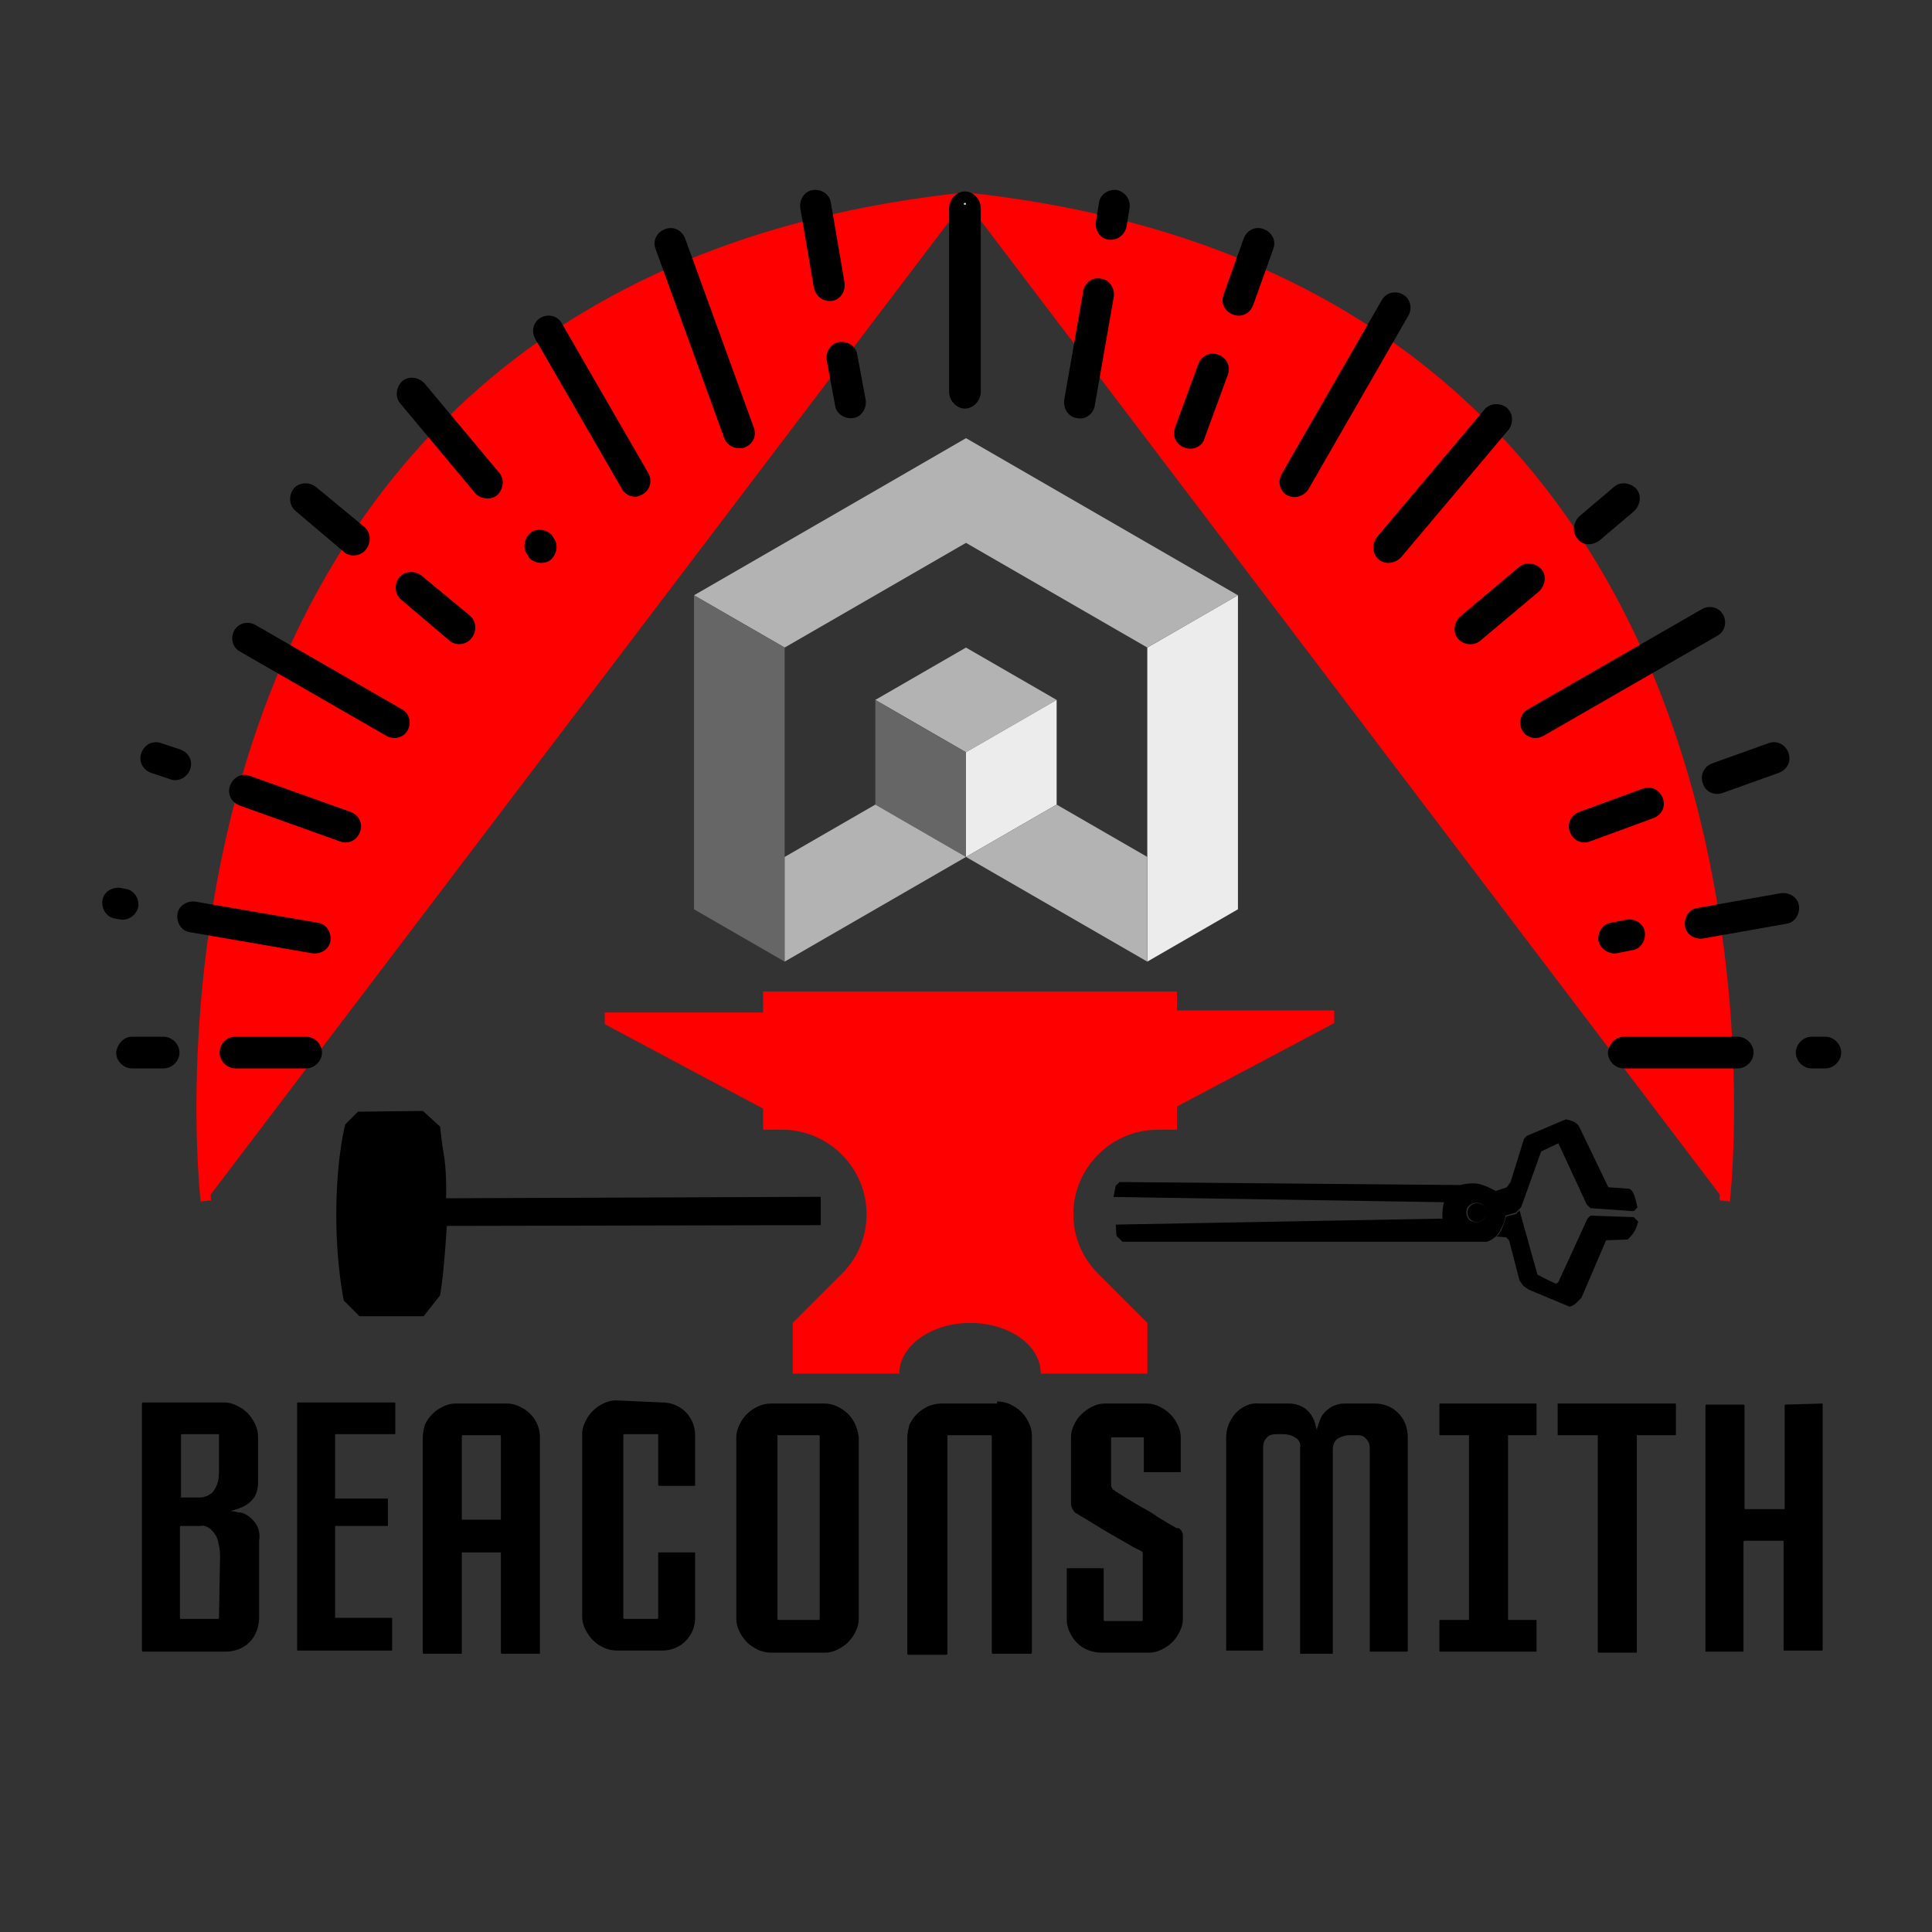<?xml version="1.0" encoding="utf-8"?>
<svg viewBox="158 154 183 183" preserveAspectRatio="none" xmlns="http://www.w3.org/2000/svg">
  <rect x="158" y="154" width="183" height="183" fill="#333333" stroke="none"/>
  <path class="st1" d="M 227.29 288.116 L 229.19 286.216 L 203.99 261.216 C 203.99 261.216 205.49 259.816 206.49 258.516 C 207.49 257.116 208.39 256.016 208.39 256.016 L 208.29 253.816 L 203.89 249.516 L 202.19 249.516 C 202.19 249.516 199.69 250.916 195.99 254.516 C 192.29 258.116 190.29 261.216 190.29 261.216 L 190.29 263.316 L 194.59 267.616 L 197.09 267.316 C 197.09 267.316 198.49 266.316 199.39 265.516 C 200.39 264.716 202.19 263.116 202.19 263.116 L 227.29 288.116 Z" transform="matrix(0.707, -0.707, 0.707, 0.707, -128.65, 227.043)"/>
  <g transform="matrix(0.707, 0.707, -0.707, 0.707, -197.777, -335.693)">
    <circle class="st1" cx="778.1" cy="77" r="0.9"/>
    <path class="st1" d="M790.8,75.7l-2.2-5.5l1.4-1.5c0,0,0-0.7-0.1-1c-0.1-0.4-0.4-0.9-0.4-0.9h-0.6l-3,2.8V70c0,0,2.2,5.9,2.3,6.2&#10;&#9;&#9;c0,0.3-0.1,0.3-0.4,0.4c-0.2,0.1-1.5,0.5-1.5,0.5l-5.5-3.1v0.5l-0.5,0.8c0,0,0.2,0.3,0.5,1s0.2,1,0.2,1l0.7-0.6h0.4l3.4,2l0.6,0.1&#10;&#9;&#9;l0.6-0.1l3.9-1.6c0,0,0.2-0.3,0.2-0.7C790.8,76,790.8,75.7,790.8,75.7z"/>
    <path class="st1" d="M780.2,75.3l0.5-0.9v-0.7l-2.4-5.1l0.6-1.7l6,2.2h0.5l3.1-2.7v-0.5c0,0-0.9-0.6-1.3-0.7c-0.3-0.1-0.5,0-0.5,0&#10;&#9;&#9;l-1.5,1.3l-6-2.1c0,0-0.1-0.1-0.6,0c-0.4,0.1-0.8,0.4-0.8,0.4l-1.5,3.7v0.4l2,3.8l0.1,0.6l-0.2,0.4l-0.3,0.6c0,0-1.2,0.3-1.8,0.8&#10;&#9;&#9;s-1,1.2-1,1.2l-23,22.6v0.5l0.6,0.9l22.5-21.8c0,0,0,0.1,0.4,0.6s0.6,0.6,0.6,0.6L754.7,102l0.8,0.7h0.8l24.4-24.4&#10;&#9;&#9;c0,0,0.5-0.8,0.1-1.8C780.5,75.5,780.2,75.3,780.2,75.3z M778.1,78c-0.5,0-1-0.4-1-0.9s0.4-1,0.9-1s1,0.4,1,0.9&#10;&#9;&#9;S778.6,77.9,778.1,78z"/>
  </g>
  <g transform="matrix(1, 0, 0, 1, -520.857, 121.143)">
    <path class="st2" d="M703.3,173.3c0,0.5-0.1,0.9-0.3,1.3c-0.2,0.3-0.5,0.6-0.8,0.8s-0.6,0.3-0.9,0.4c-0.2,0.1-0.4,0.1-0.6,0.2&#10;&#9;&#9;c0.1,0,0.4,0,0.7,0.1c0.3,0,0.6,0.1,0.9,0.3c0.3,0.2,0.6,0.5,0.8,0.8c0.3,0.5,0.4,1,0.3,1.6v7.3c0,0.8-0.3,1.7-0.9,2.3&#10;&#9;&#9;c-0.6,0.6-1.4,0.9-2.3,0.9h-7.8c0,0-0.1,0-0.1-0.1l0,0v-23.4c0,0,0-0.1,0.1-0.1l0,0h7.7c0.4,0,0.8,0.1,1.2,0.3s0.7,0.4,1,0.7&#10;&#9;&#9;s0.5,0.6,0.7,1s0.3,0.8,0.3,1.3L703.3,173.3z M696,174.6c0,0.1,0,0.1,0.1,0.1h1.6c0.2,0,0.4,0,0.6-0.1c0.2,0,0.4-0.2,0.6-0.3&#10;&#9;&#9;c0.2-0.2,0.4-0.5,0.5-0.8c0.2-0.5,0.2-1,0.2-1.5v-3.2c0-0.1,0-0.1-0.1-0.1h-3.4c0,0-0.1,0-0.1,0.1l0,0L696,174.6L696,174.6z&#10;&#9;&#9; M699.7,180.2c0-0.5-0.1-0.9-0.2-1.4c-0.1-0.4-0.3-0.7-0.6-1s-0.7-0.5-1.1-0.4H696c0,0-0.1,0-0.1,0.1v8.6c0,0,0,0.1,0.1,0.1l0,0&#10;&#9;&#9;h3.5c0,0,0.1,0,0.1-0.1l0,0L699.7,180.2L699.7,180.2z"/>
    <path class="st2" d="M726.9,165.8c0.4,0,0.8,0.1,1.2,0.3s0.7,0.4,1,0.7c0.6,0.6,0.9,1.4,0.9,2.2v20.4c0,0.1,0,0.1-0.1,0.1h-3.5&#10;&#9;&#9;c0,0-0.1,0-0.1-0.1l0,0v-9.5h-3.7v9.5c0,0.1,0,0.1-0.1,0.1H719c0,0-0.1,0-0.1-0.1l0,0V169c0-0.4,0.1-0.8,0.2-1.2&#10;&#9;&#9;c0.2-0.4,0.4-0.7,0.7-1s0.6-0.5,1-0.7s0.8-0.3,1.2-0.3H726.9z M726.3,176.8v-7.9c0,0,0-0.1-0.1-0.1l0,0l0,0h-3.5l0,0&#10;&#9;&#9;c0,0-0.1,0-0.1,0.1l0,0v7.9H726.3z"/>
    <path class="st2" d="M741.6,165.7c0.8,0,1.6,0.3,2.2,0.9c0.6,0.6,0.9,1.4,0.9,2.2v4.7c0,0.1,0,0.1-0.1,0.1h-3.3c0,0-0.1,0-0.1-0.1&#10;&#9;&#9;l0,0v-4.7c0-0.1,0-0.1-0.1-0.1H738c-0.1,0-0.1,0-0.1,0.1v17.3c0,0,0,0.1,0.1,0.1l0,0h3.1c0,0,0.1,0,0.1-0.1l0,0V180&#10;&#9;&#9;c0-0.1,0-0.1,0.1-0.1l0,0h3.3c0.1,0,0.1,0,0.1,0.1v6.1c0,0.8-0.3,1.6-0.9,2.2c-0.6,0.6-1.4,0.9-2.2,0.9h-4.3&#10;&#9;&#9;c-0.4,0-0.9-0.1-1.3-0.3c-0.7-0.3-1.3-0.9-1.7-1.7c-0.2-0.4-0.3-0.8-0.3-1.2v-17.3c0-0.4,0.1-0.8,0.3-1.2s0.4-0.7,0.7-1&#10;&#9;&#9;s0.6-0.5,1-0.7s0.8-0.3,1.2-0.3L741.6,165.7L741.6,165.7z"/>
    <path class="st2" d="M790.5,177.6c0.2,0.1,0.4,0.4,0.4,0.7v7.9c0,0.4-0.1,0.8-0.3,1.2s-0.4,0.7-0.7,1s-0.6,0.5-1,0.7&#10;&#9;&#9;s-0.8,0.3-1.2,0.3h-4.5c-0.8,0-1.7-0.3-2.3-0.9c-0.3-0.3-0.5-0.6-0.7-1s-0.3-0.8-0.3-1.2v-4.9h3.5v4.9c0,0,0,0.1,0.1,0.1l0,0h3.5&#10;&#9;&#9;c0,0,0.1,0,0.1-0.1l0,0V180v-0.1l-0.1-0.1l-0.8-0.4l-1.2-0.7l-1.4-0.8l-1.3-0.8l-1-0.6c-0.2-0.1-0.3-0.2-0.5-0.3s-0.3-0.3-0.4-0.5&#10;&#9;&#9;c-0.1-0.2-0.1-0.4-0.1-0.6V169c0-0.4,0.1-0.8,0.3-1.2c0.3-0.7,0.9-1.3,1.7-1.7c0.4-0.2,0.8-0.3,1.2-0.3h4c0.4,0,0.8,0.1,1.2,0.3&#10;&#9;&#9;s0.7,0.4,1,0.7s0.5,0.6,0.7,1s0.3,0.8,0.3,1.2v3.3h-3.5v-3.2c0-0.1,0-0.1-0.1-0.1h-2.9c0,0-0.1,0-0.1,0.1l0,0v4.4&#10;&#9;&#9;c0,0.1,0,0.2,0.1,0.3c0,0.1,0.1,0.2,0.2,0.2l0.1,0.1c1.1,0.7,2.1,1.3,3,1.8c0.4,0.2,0.8,0.5,1.1,0.7l1,0.6l0.7,0.4L790.5,177.6z"/>
    <path class="st2" d="M812.2,189.2c0,0.1,0,0.1-0.1,0.1h-3.4c-0.1,0-0.1,0-0.1-0.1V170c0-0.3-0.1-0.6-0.3-0.8&#10;&#9;&#9;c-0.2-0.3-0.5-0.4-0.9-0.4h-0.7c-0.4,0-0.7,0.1-1.1,0.3c-0.3,0.2-0.5,0.6-0.5,1v19.3c0,0.1,0,0.1-0.1,0.1h-2.9&#10;&#9;&#9;c-0.1,0-0.1,0-0.1-0.1V170c0.1-0.4-0.1-0.8-0.5-1c-0.3-0.2-0.7-0.3-1.1-0.3h-0.7c-0.3,0-0.7,0.1-0.9,0.4c-0.2,0.2-0.3,0.5-0.3,0.8&#10;&#9;&#9;v19.2c0,0.1,0,0.1-0.1,0.1h-3.3c-0.1,0-0.1,0-0.1-0.1V169c0-0.8,0.3-1.6,0.9-2.3c0.6-0.6,1.4-1,2.2-0.9h2.9c0.4,0,0.8,0.1,1.2,0.3&#10;&#9;&#9;c0.6,0.3,1,0.9,1.2,1.5c0.1,0.3,0.1,0.5,0.2,0.7c0-0.2,0.1-0.4,0.2-0.7c0.1-0.3,0.2-0.6,0.4-0.8c0.2-0.3,0.5-0.5,0.8-0.7&#10;&#9;&#9;c0.4-0.2,0.8-0.3,1.2-0.3h2.9c0.8,0,1.6,0.3,2.2,0.9c0.6,0.6,0.9,1.4,0.9,2.3L812.2,189.2z"/>
    <path class="st2" d="M824.3,165.8c0.1,0,0.1,0,0.1,0.1v2.8c0,0.1,0,0.1-0.1,0.1l0,0h-2.6v17.5h2.6c0.1,0,0.1,0,0.1,0.1l0,0v2.8&#10;&#9;&#9;c0,0.1,0,0.1-0.1,0.1h-9c-0.1,0-0.1,0-0.1-0.1v-2.8c0-0.1,0-0.1,0.1-0.1h2.7v-17.5h-2.7c-0.1,0-0.1,0-0.1-0.1v-2.8&#10;&#9;&#9;c0-0.1,0-0.1,0.1-0.1H824.3z"/>
    <path class="st2" d="M837.5,165.8c0.1,0,0.1,0,0.1,0.1v2.8c0,0.1,0,0.1-0.1,0.1l0,0h-3.6v20.5c0,0.1,0,0.1-0.1,0.1h-3.5&#10;&#9;&#9;c0,0-0.1,0-0.1-0.1l0,0v-20.5h-3.7c-0.1,0-0.1,0-0.1-0.1v-2.8c0-0.1,0-0.1,0.1-0.1H837.5z"/>
    <path class="st2" d="M851.4,165.8c0.1,0,0.1,0,0.1,0.1v23.2c0,0.1,0,0.1-0.1,0.1l0,0h-3.5c-0.1,0-0.1,0-0.1-0.1v-10.2&#10;&#9;&#9;c0-0.1,0-0.1-0.1-0.1l0,0h-3.6c0,0-0.1,0-0.1,0.1v10.3c0,0.1,0,0.1-0.1,0.1h-3.4c-0.1,0-0.1,0-0.1-0.1V166c0,0,0-0.1,0.1-0.1l0,0&#10;&#9;&#9;h3.5c0,0,0.1,0,0.1,0.1l0,0v9.7c0,0.1,0,0.1,0.1,0.1l0,0h3.6c0.1,0,0.1,0,0.1-0.1l0,0V166c0,0,0-0.1,0.1-0.1l0,0L851.4,165.8z"/>
    <path class="st2" d="M716.3,168.6c0,0.1,0,0.1-0.1,0.1h-5.6v6.1h4.9c0.1,0,0.1,0,0.1,0.1l0,0v2.4c0,0.1,0,0.1-0.1,0.1h-4.9v8.7h5.3&#10;&#9;&#9;c0.1,0,0.1,0,0.1,0.1v2.9c0,0.1,0,0.1-0.1,0.1h-8.8c-0.1,0-0.1,0-0.1-0.1v-23.3c0-0.1,0-0.1,0.1-0.1l0,0h9.1c0.1,0,0.1,0,0.1,0.1&#10;&#9;&#9;V168.6z"/>
    <path class="st2" d="M757,165.8c0.4,0,0.8,0.1,1.2,0.3s0.7,0.4,1,0.7c0.6,0.6,0.9,1.4,1,2.2v17.2c0,0.4-0.1,0.8-0.3,1.2&#10;&#9;&#9;s-0.4,0.7-0.7,1s-0.6,0.5-1,0.7s-0.8,0.3-1.2,0.3h-5.1c-0.4,0-0.9-0.1-1.3-0.3c-0.4-0.2-0.7-0.4-1-0.7s-0.5-0.6-0.7-1&#10;&#9;&#9;s-0.3-0.8-0.3-1.2V169c0-0.4,0.1-0.8,0.3-1.2s0.4-0.7,0.7-1s0.6-0.5,1-0.7s0.8-0.3,1.3-0.3H757z M756.5,168.9c0,0,0-0.1-0.1-0.1&#10;&#9;&#9;l0,0h-3.8c-0.1,0-0.1,0-0.1,0.1v17.3c0,0,0,0.1,0.1,0.1h3.8c0.1,0,0.1-0.1,0.1-0.1V168.9z"/>
    <path class="st2" d="M773.3,165.6c0.4,0,0.9,0.1,1.3,0.3c0.4,0.2,0.7,0.4,1,0.7s0.5,0.6,0.7,1s0.3,0.8,0.3,1.3v20.5&#10;&#9;&#9;c0,0,0,0.1-0.1,0.1l0,0h-3.6c0,0-0.1,0-0.1-0.1l0,0v-20.5c0,0,0-0.1-0.1-0.1l0,0h-4c0,0-0.1,0-0.1,0.1l0,0v20.6c0,0,0,0.1-0.1,0.1&#10;&#9;&#9;l0,0h-3.6c0,0-0.1,0-0.1-0.1l0,0V169c0-0.4,0.1-0.8,0.2-1.2c0.2-0.4,0.4-0.7,0.7-1s0.6-0.5,1-0.7s0.9-0.3,1.3-0.3h5.3V165.6z"/>
  </g>
  <g transform="matrix(1, 0, 0, 1, -521.7, 138.5)">
    <path class="st6" d="M 806.082 111.209 L 791.182 111.209 L 791.182 109.409 L 771.582 109.409 L 751.982 109.409 L 751.982 111.409 L 736.982 111.409 L 736.982 112.509 L 751.982 120.509 L 751.982 122.509 L 753.782 122.509 C 758.182 122.509 761.782 126.109 761.782 130.509 C 761.782 132.609 760.982 134.609 759.482 136.109 L 754.782 140.809 L 754.782 145.609 L 764.882 145.609 C 764.882 143.009 767.882 140.809 771.582 140.809 C 775.282 140.809 778.282 142.909 778.282 145.609 L 788.382 145.609 L 788.382 140.809 L 783.682 136.109 C 780.582 133.009 780.582 127.909 783.782 124.809 C 785.282 123.309 787.282 122.509 789.382 122.509 L 791.182 122.509 L 791.182 120.309 L 806.082 112.409 L 806.082 111.209 L 806.082 111.209 Z" style="fill: rgb(255, 0, 0);"/>
  </g>
  <path d="M 177.501 267.751 C 177.501 267.751 167.39 181.302 249.626 172.707" style="stroke: rgb(255, 0, 0); fill: rgb(255, 0, 0);"/>
  <path d="M 249.627 172.707 C 249.627 172.707 239.516 259.156 321.752 267.751" style="stroke: rgb(255, 0, 0); fill: rgb(255, 0, 0);" transform="matrix(-1, 0, 0, -1, 570.985, 440.458)"/>
  <g transform="matrix(1, 0, 0, 1, -521.7, 138.5)">
    <path class="st2" d="M 771.1 33.634 L 771.1 33.634 C 771.9 33.634 772.6 34.38 772.6 35.232 L 772.6 52.602 C 772.6 53.454 771.9 54.2 771.1 54.2 L 771.1 54.2 C 770.3 54.2 769.6 53.454 769.6 52.602 L 769.6 35.232 C 769.6 34.38 770.3 33.634 771.1 33.634 Z"/>
    <path class="st2" d="M756.8,42.8l-1.3-7.6c-0.1-0.8,0.4-1.6,1.2-1.7l0,0l0,0c0.8-0.1,1.6,0.4,1.7,1.2l0,0l1.3,7.6&#10;&#9;&#9;c0.1,0.8-0.4,1.6-1.2,1.7l0,0l0,0C757.7,44.1,757,43.6,756.8,42.8z"/>
    <path class="st2" d="M758.8,53.9l-0.8-4.3c-0.1-0.8,0.4-1.6,1.2-1.7l0,0l0,0c0.8-0.1,1.6,0.4,1.7,1.2l0,0l0.8,4.3&#10;&#9;&#9;c0.1,0.8-0.4,1.6-1.2,1.7l0,0l0,0C759.7,55.2,758.9,54.7,758.8,53.9L758.8,53.9z"/>
    <path class="st2" d="M748.3,57l-6.5-17.9c-0.3-0.8,0.1-1.6,0.9-1.9l0,0l0,0c0.8-0.3,1.6,0.1,1.9,0.9l0,0l6.5,17.9&#10;&#9;&#9;c0.3,0.8-0.1,1.6-0.9,1.9l0,0l0,0C749.5,58.1,748.6,57.8,748.3,57L748.3,57z"/>
    <path class="st2" d="M738.6,61.8l-8.2-14.2c-0.4-0.7-0.2-1.6,0.5-2l0,0c0.7-0.4,1.6-0.2,2,0.5l8.2,14.2c0.4,0.7,0.2,1.6-0.5,2l0,0&#10;&#9;&#9;C739.9,62.8,739,62.5,738.6,61.8z"/>
    <path class="st2" d="M724.7,62.2l-7.1-8.5c-0.5-0.6-0.4-1.5,0.2-2.1l0,0l0,0c0.6-0.5,1.5-0.4,2.1,0.2l0,0l7.1,8.5&#10;&#9;&#9;c0.5,0.6,0.4,1.5-0.2,2.1l0,0l0,0C726.2,62.9,725.2,62.8,724.7,62.2L724.7,62.2z"/>
    <path class="st2" d="M729.8,68.3l-0.1-0.2c-0.5-0.6-0.4-1.5,0.2-2.1l0,0c0.6-0.5,1.5-0.4,2.1,0.2l0,0l0.1,0.2&#10;&#9;&#9;c0.5,0.6,0.4,1.5-0.2,2.1l0,0C731.3,69,730.3,68.9,729.8,68.3L729.8,68.3z"/>
    <path class="st2" d="M712.3,67.8l-4.6-3.9c-0.6-0.5-0.7-1.4-0.2-2.1l0,0l0,0c0.5-0.6,1.4-0.7,2.1-0.2l0,0l4.6,3.8&#10;&#9;&#9;c0.6,0.5,0.7,1.4,0.2,2.1l0,0l0,0C713.9,68.2,712.9,68.3,712.3,67.8L712.3,67.8z"/>
    <path class="st2" d="M722.3,76.2l-4.6-3.9c-0.6-0.5-0.7-1.4-0.2-2.1l0,0l0,0c0.5-0.6,1.4-0.7,2.1-0.2l0,0l4.6,3.8&#10;&#9;&#9;c0.6,0.5,0.7,1.4,0.2,2.1l0,0l0,0C723.9,76.6,722.9,76.7,722.3,76.2L722.3,76.2z"/>
    <path class="st2" d="M716.3,85.2l-13.9-8c-0.7-0.4-0.9-1.3-0.5-2l0,0c0.4-0.7,1.3-0.9,2-0.5l13.9,8c0.7,0.4,0.9,1.3,0.5,2l0,0&#10;&#9;&#9;C717.9,85.4,717,85.6,716.3,85.2z"/>
    <path class="st2" d="M695.8,89.3l-1.8-0.6c-0.8-0.3-1.2-1.1-0.9-1.9l0,0l0,0c0.3-0.8,1.1-1.2,1.9-0.9l0,0l1.8,0.6&#10;&#9;&#9;c0.8,0.3,1.2,1.1,0.9,1.9l0,0l0,0C697.4,89.2,696.5,89.6,695.8,89.3L695.8,89.3z"/>
    <path class="st2" d="M711.9,95.2l-9.5-3.4c-0.8-0.3-1.2-1.1-0.9-1.9l0,0l0,0c0.3-0.8,1.1-1.2,1.9-0.9l0,0l9.5,3.4&#10;&#9;&#9;c0.8,0.3,1.2,1.1,0.9,1.9l0,0l0,0C713.5,95.1,712.7,95.5,711.9,95.2L711.9,95.2z"/>
    <path class="st2" d="M691.1,102.6l-0.5-0.1c-0.8-0.1-1.3-0.9-1.2-1.7l0,0l0,0c0.1-0.8,0.9-1.3,1.7-1.2l0,0l0.5,0.1&#10;&#9;&#9;c0.8,0.1,1.3,0.9,1.2,1.7l0,0l0,0C692.6,102.2,691.9,102.7,691.1,102.6L691.1,102.6z"/>
    <path class="st2" d="M709.3,105.8l-11.6-2c-0.8-0.1-1.3-0.9-1.2-1.7l0,0l0,0c0.1-0.8,0.9-1.3,1.7-1.2l0,0l11.6,2&#10;&#9;&#9;c0.8,0.1,1.3,0.9,1.2,1.7l0,0l0,0C710.9,105.4,710.1,105.9,709.3,105.8L709.3,105.8z"/>
    <path class="st2" d="M692.2,113.7h3c0.8,0,1.5,0.7,1.5,1.5l0,0c0,0.8-0.7,1.5-1.5,1.5h-3c-0.8,0-1.5-0.7-1.5-1.5l0,0&#10;&#9;&#9;C690.8,114.4,691.4,113.7,692.2,113.7z"/>
    <path class="st2" d="M702,113.7h6.7c0.8,0,1.5,0.7,1.5,1.5l0,0c0,0.8-0.7,1.5-1.5,1.5H702c-0.8,0-1.5-0.7-1.5-1.5l0,0&#10;&#9;&#9;C700.5,114.4,701.1,113.7,702,113.7z"/>
    <path class="st2" d="M833.5,113.7h10.8c0.8,0,1.5,0.7,1.5,1.5l0,0c0,0.8-0.7,1.5-1.5,1.5h-10.8c-0.8,0-1.5-0.7-1.5-1.5l0,0&#10;&#9;&#9;C832.1,114.4,832.7,113.7,833.5,113.7z"/>
    <path class="st2" d="M851.3,113.7h1.3c0.8,0,1.5,0.7,1.5,1.5l0,0c0,0.8-0.7,1.5-1.5,1.5h-1.3c-0.8,0-1.5-0.7-1.5-1.5l0,0&#10;&#9;&#9;C849.8,114.4,850.5,113.7,851.3,113.7z"/>
    <path class="st2" d="M831.1,104.6L831.1,104.6c-0.1-0.8,0.4-1.6,1.2-1.7l0,0l1.5-0.3c0.8-0.1,1.6,0.4,1.7,1.2l0,0l0,0&#10;&#9;&#9;c0.1,0.8-0.4,1.6-1.2,1.7l0,0l-1.5,0.3C832.1,105.9,831.3,105.4,831.1,104.6L831.1,104.6z"/>
    <path class="st2" d="M839.3,103.2L839.3,103.2c-0.1-0.8,0.4-1.6,1.2-1.7l0,0l7.9-1.4c0.8-0.1,1.6,0.4,1.7,1.2l0,0l0,0&#10;&#9;&#9;c0.1,0.8-0.4,1.6-1.2,1.7l0,0l-7.9,1.4C840.2,104.5,839.4,104,839.3,103.2L839.3,103.2z"/>
    <path class="st2" d="M828.4,94.3L828.4,94.3c-0.3-0.8,0.1-1.6,0.9-1.9l0,0l6-2.2c0.8-0.3,1.6,0.1,1.9,0.9l0,0l0,0&#10;&#9;&#9;c0.3,0.8-0.1,1.6-0.9,1.9l0,0l-6,2.2C829.5,95.5,828.7,95.1,828.4,94.3L828.4,94.3z"/>
    <path class="st2" d="M841,89.7L841,89.7c-0.3-0.8,0.1-1.6,0.9-1.9l0,0l5.3-1.9c0.8-0.3,1.6,0.1,1.9,0.9l0,0l0,0&#10;&#9;&#9;c0.3,0.8-0.1,1.6-0.9,1.9l0,0l-5.3,1.9C842.1,90.9,841.2,90.5,841,89.7C841,89.8,841,89.7,841,89.7z"/>
    <path class="st2" d="M823.9,84.7L823.9,84.7c-0.4-0.7-0.2-1.6,0.5-2l16.5-9.5c0.7-0.4,1.6-0.2,2,0.5l0,0c0.4,0.7,0.2,1.6-0.5,2&#10;&#9;&#9;l-16.5,9.5C825.2,85.6,824.3,85.4,823.9,84.7z"/>
    <path class="st2" d="M817.8,76L817.8,76c-0.5-0.6-0.4-1.5,0.2-2.1l0,0l5.6-4.7c0.6-0.5,1.5-0.4,2.1,0.2l0,0l0,0&#10;&#9;&#9;c0.5,0.6,0.4,1.5-0.2,2.1l0,0l-5.6,4.7C819.3,76.7,818.3,76.6,817.8,76L817.8,76z"/>
    <path class="st2" d="M829.1,66.5L829.1,66.5c-0.5-0.6-0.4-1.5,0.2-2.1l3.3-2.8c0.6-0.5,1.5-0.4,2.1,0.2l0,0&#10;&#9;&#9;c0.5,0.6,0.4,1.5-0.2,2.1l0,0l-3.3,2.8C830.5,67.2,829.6,67.2,829.1,66.5z"/>
    <path class="st2" d="M810.3,68.5L810.3,68.5c-0.6-0.5-0.7-1.4-0.2-2.1l0,0l10.2-12.1c0.5-0.6,1.4-0.7,2.1-0.2l0,0l0,0&#10;&#9;&#9;c0.6,0.5,0.7,1.4,0.2,2.1l0,0l-10.2,12.1C811.8,68.9,810.9,69,810.3,68.5L810.3,68.5z"/>
    <path class="st2" d="M801.6,62.4L801.6,62.4c-0.7-0.4-0.9-1.3-0.5-2l9.5-16.5c0.4-0.7,1.3-0.9,2-0.5l0,0c0.7,0.4,0.9,1.3,0.5,2&#10;&#9;&#9;l-9.5,16.5C803.2,62.5,802.3,62.8,801.6,62.4z"/>
    <path class="st2" d="M791.9,57.9L791.9,57.9c-0.8-0.3-1.2-1.1-0.9-1.9l0,0l2.2-6c0.3-0.8,1.1-1.2,1.9-0.9l0,0l0,0&#10;&#9;&#9;c0.8,0.3,1.2,1.1,0.9,1.9l0,0l-2.2,6C793.6,57.8,792.7,58.2,791.9,57.9L791.9,57.9z"/>
    <path class="st2" d="M796.5,45.3L796.5,45.3c-0.8-0.3-1.2-1.1-0.9-1.9l0,0l1.9-5.3c0.3-0.8,1.1-1.2,1.9-0.9l0,0l0,0&#10;&#9;&#9;c0.8,0.3,1.2,1.1,0.9,1.9l0,0l-1.9,5.3C798.1,45.2,797.3,45.6,796.5,45.3L796.5,45.3z"/>
    <path class="st2" d="M781.7,55.1L781.7,55.1c-0.8-0.1-1.3-0.9-1.2-1.7l0,0l1.8-10.3c0.1-0.8,0.9-1.4,1.7-1.2l0,0l0,0&#10;&#9;&#9;c0.8,0.1,1.3,0.9,1.2,1.7l0,0l-1.8,10.3C783.3,54.7,782.5,55.3,781.7,55.1z"/>
    <path class="st2" d="M784.7,38.2L784.7,38.2c-0.8-0.1-1.3-0.9-1.2-1.7l0,0l0.3-1.8c0.1-0.8,0.9-1.3,1.7-1.2l0,0l0,0&#10;&#9;&#9;c0.8,0.2,1.3,0.9,1.2,1.7l-0.3,1.8C786.2,37.8,785.5,38.3,784.7,38.2z"/>
    <rect transform="matrix(0.127, 0, 0, 0.127, 625.455, 6.884)" style="fill: rgb(216, 216, 216);"/>
    <rect transform="matrix(0.127, 0, 0, 0.127, 625.455, 6.884)" style="fill: rgb(216, 216, 216);"/>
    <rect transform="matrix(0.127, 0, 0, 0.127, 625.455, 6.884)" style="fill: rgb(216, 216, 216);"/>
    <rect transform="matrix(0.127, 0, 0, 0.127, 625.455, 6.884)" style="fill: rgb(216, 216, 216);"/>
    <rect transform="matrix(0.127, 0, 0, 0.127, 625.455, 6.884)" style="fill: rgb(216, 216, 216);"/>
    <rect transform="matrix(0.127, 0, 0, 0.127, 625.455, 6.884)" style="fill: rgb(216, 216, 216);"/>
    <rect transform="matrix(1, 0, 0, 1, 625.42, 6.885)" style="fill: rgb(216, 216, 216);" x="145.612" y="27.856" width="0.127" height="0.127"/>
    <rect transform="matrix(1, 0, 0, 1, 625.42, 6.885)" style="fill: rgb(216, 216, 216);" x="145.612" y="27.856" width="0.127" height="0.127"/>
    <rect transform="matrix(1, 0, 0, 1, 625.42, 6.885)" style="fill: rgb(216, 216, 216);" x="145.612" y="27.856" width="0.127" height="0.127"/>
    <rect transform="matrix(1, 0, 0, 1, 625.42, 6.885)" style="fill: rgb(216, 216, 216);" x="145.612" y="27.856" width="0.127" height="0.127"/>
    <rect transform="matrix(0.016, 0, 0, 0.016, 752.439, 29.571)" style="fill: rgb(216, 216, 216);"/>
    <rect transform="matrix(0.016, 0, 0, 0.016, 752.439, 29.571)" style="fill: rgb(216, 216, 216);"/>
    <rect transform="matrix(0.016, 0, 0, 0.016, 752.439, 29.571)" style="fill: rgb(216, 216, 216);"/>
    <rect transform="matrix(0.016, 0, 0, 0.016, 752.439, 29.571)" style="fill: rgb(216, 216, 216);"/>
    <rect transform="matrix(0.016, 0, 0, 0.016, 752.439, 29.571)" style="fill: rgb(216, 216, 216);"/>
    <rect transform="matrix(0.016, 0, 0, 0.016, 752.439, 29.571)" style="fill: rgb(216, 216, 216);"/>
    <rect transform="matrix(0.016, 0, 0, 0.016, 752.439, 29.571)" style="fill: rgb(216, 216, 216);"/>
  </g>
  <g id="layer1" transform="matrix(0.097, 0, 0, 0.097, 214.344, 173.626)">
    <g id="g19810" transform="matrix(5.77,0,0,5.77,96.825,-2830.941)">
      <path id="path19261" d="m 30.686,574.016 15.343,-8.858 15.343,8.858 -15.343,8.858 -15.343,-8.858" style="fill:#b3b3b3;stroke:none"/>
      <path id="path19773" d="m 30.686,574.016 0,17.717 15.343,8.858 0,-17.717 -15.343,-8.858" style="fill:#666666;stroke:none"/>
      <path id="path19777" d="m 61.372,574.016 0,17.717 -15.343,8.858 0,-17.717 15.343,-8.858" style="fill:#ececec;stroke:none"/>
      <path id="path19781" d="m 76.715,618.307 15.343,-8.858 0,-53.15 -15.343,8.858 0,53.15" style="fill:#ececec;stroke:none"/>
      <path id="path19785" d="M 46.031,529.719 30.688,538.594 0,556.312 l 15.344,8.844 30.688,-17.719 30.688,17.719 15.344,-8.844 -46.031,-26.594 z" style="fill:#b3b3b3;stroke:none"/>
      <path id="path19793" d="m 15.343,565.157 0,53.15 L 0,609.449 l 0,-53.15 15.343,8.858" style="fill:#666666;stroke:none"/>
      <path id="path19801" d="m 30.686,591.732 -15.343,8.858 0,17.717 30.686,-17.717 -15.343,-8.858" style="fill:#b3b3b3;stroke:none"/>
      <path id="path19805" d="m 46.029,600.591 30.686,17.717 0,-17.717 -15.343,-8.858 -15.343,8.858" style="fill:#b3b3b3;stroke:none"/>
    </g>
  </g>
  <rect transform="matrix(NaN, NaN, NaN, NaN, NaN, NaN)" style="fill: rgb(216, 216, 216);"/>
  <rect style="fill: rgb(216, 216, 216);" transform="matrix(0.127, 0, 0, 0.127, 103.882, 192.866)"/>
  <rect style="fill: rgb(216, 216, 216);" transform="matrix(0.127, 0, 0, 0.127, 103.882, 192.866)"/>
  <rect style="fill: rgb(216, 216, 216);" transform="matrix(0.127, 0, 0, 0.127, 103.882, 192.866)"/>
  <rect style="fill: rgb(216, 216, 216);" transform="matrix(0.127, 0, 0, 0.127, 103.882, 192.866)"/>
  <rect style="fill: rgb(216, 216, 216);" transform="matrix(0.127, 0, 0, 0.127, 103.882, 192.866)"/>
  <rect style="fill: rgb(216, 216, 216);" transform="matrix(0.127, 0, 0, 0.127, 103.882, 192.866)"/>
  <rect style="fill: rgb(216, 216, 216);" transform="matrix(0.127, 0, 0, 0.127, 103.882, 192.866)"/>
  <rect transform="matrix(0.127, 0, 0, 0.127, 103.755, 192.993)" style="fill: rgb(216, 216, 216);"/>
  <rect transform="matrix(0.127, 0, 0, 0.127, 103.755, 192.993)" style="fill: rgb(216, 216, 216);"/>
  <rect transform="matrix(0.127, 0, 0, 0.127, 103.755, 192.993)" style="fill: rgb(216, 216, 216);"/>
  <rect transform="matrix(0.127, 0, 0, 0.127, 103.755, 192.993)" style="fill: rgb(216, 216, 216);"/>
  <rect transform="matrix(0.127, 0, 0, 0.127, 103.755, 192.993)" style="fill: rgb(216, 216, 216);"/>
  <rect transform="matrix(0.127, 0, 0, 0.127, 103.755, 192.993)" style="fill: rgb(216, 216, 216);"/>
  <rect transform="matrix(0.127, 0, 0, 0.127, 103.755, 192.993)" style="fill: rgb(216, 216, 216);"/>
</svg>

